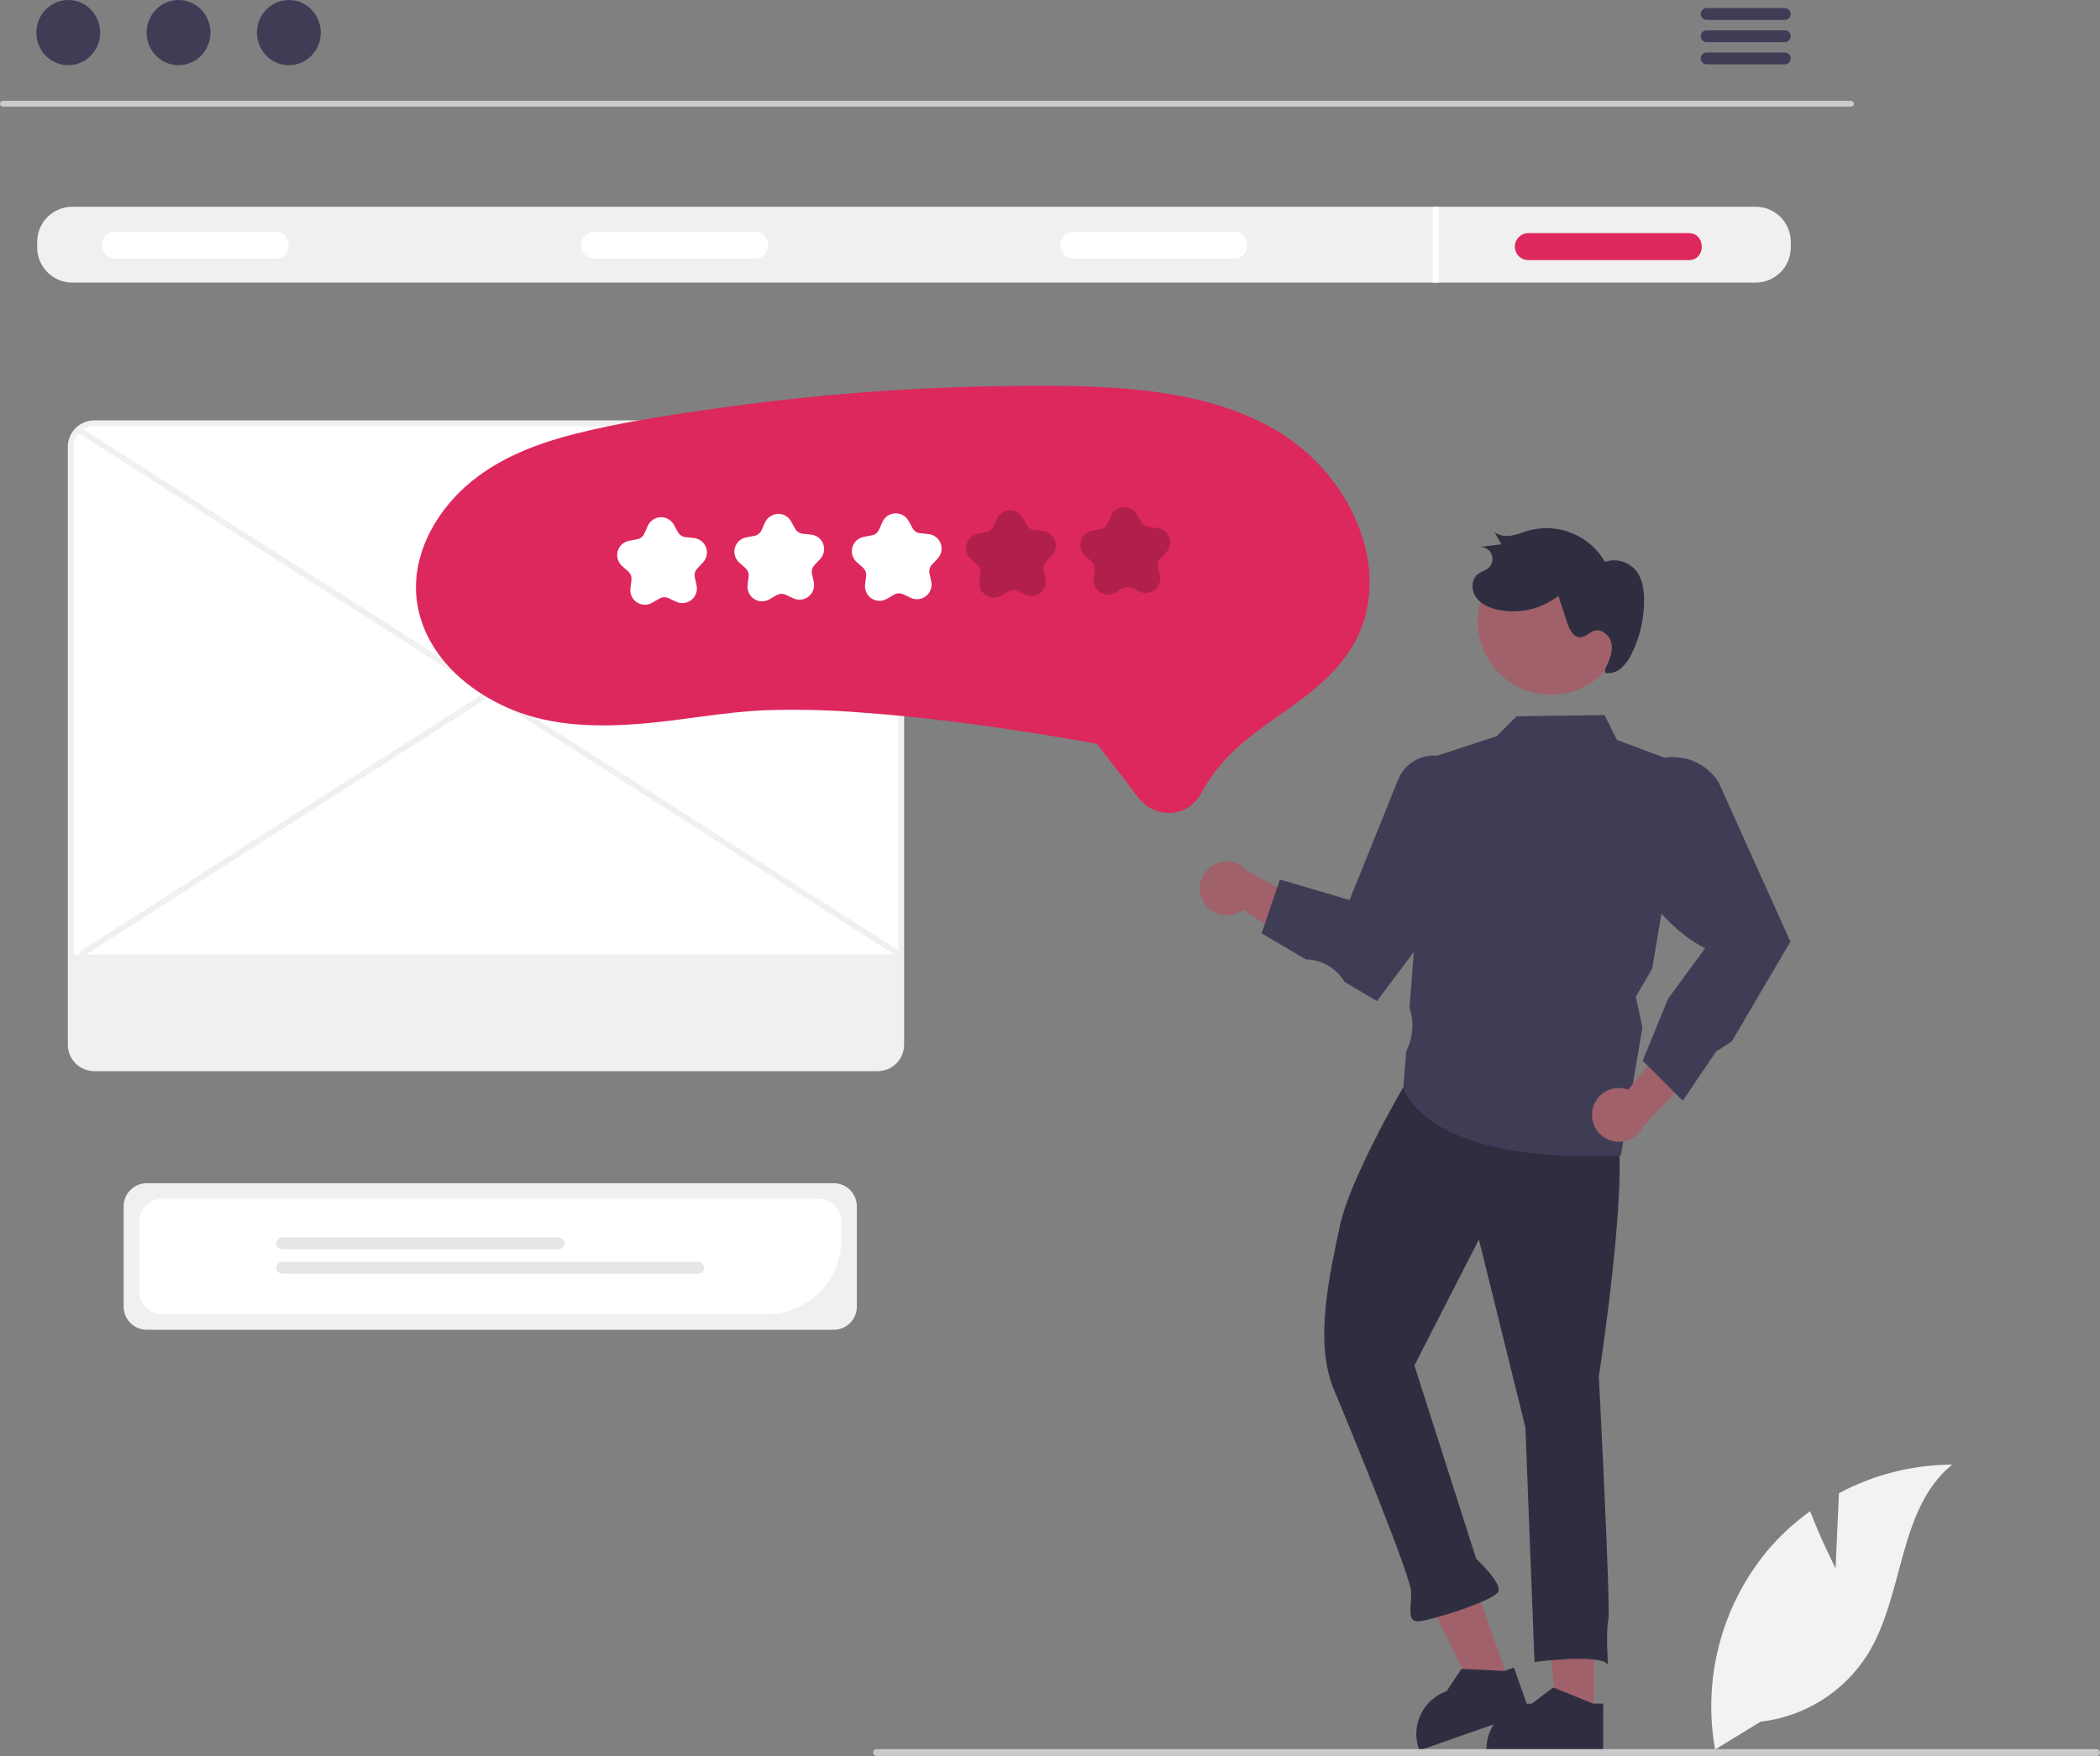 <svg width="538" height="450" viewBox="0 0 538 450" fill="none" xmlns="http://www.w3.org/2000/svg">
<rect x="0" y="0" width="538" height="450" fill="#808080" stroke="none"/>
<g clip-path="url(#clip0_850:644)">
<path d="M474.21 27.336H0.744C0.545 27.332 0.356 27.25 0.217 27.108C0.078 26.966 0 26.775 0 26.577C0 26.378 0.078 26.188 0.217 26.046C0.356 25.904 0.545 25.822 0.744 25.817H474.21C474.409 25.822 474.598 25.904 474.737 26.046C474.876 26.188 474.954 26.378 474.954 26.577C474.954 26.775 474.876 26.966 474.737 27.108C474.598 27.25 474.409 27.332 474.21 27.336Z" fill="#CACACA"/>
<path d="M17.483 16.705C22.001 16.705 25.663 12.966 25.663 8.353C25.663 3.74 22.001 0 17.483 0C12.965 0 9.302 3.74 9.302 8.353C9.302 12.966 12.965 16.705 17.483 16.705Z" fill="#3F3D56"/>
<path d="M45.743 16.705C50.261 16.705 53.923 12.966 53.923 8.353C53.923 3.74 50.261 0 45.743 0C41.225 0 37.562 3.74 37.562 8.353C37.562 12.966 41.225 16.705 45.743 16.705Z" fill="#3F3D56"/>
<path d="M74.003 16.705C78.521 16.705 82.184 12.966 82.184 8.353C82.184 3.74 78.521 0 74.003 0C69.485 0 65.823 3.74 65.823 8.353C65.823 12.966 69.485 16.705 74.003 16.705Z" fill="#3F3D56"/>
<path d="M457.275 2.07H437.201C436.803 2.078 436.424 2.242 436.145 2.525C435.867 2.809 435.71 3.191 435.71 3.588C435.71 3.986 435.867 4.368 436.145 4.651C436.424 4.935 436.803 5.099 437.201 5.107H457.275C457.673 5.099 458.052 4.935 458.331 4.651C458.609 4.368 458.765 3.986 458.765 3.588C458.765 3.191 458.609 2.809 458.331 2.525C458.052 2.242 457.673 2.078 457.275 2.07Z" fill="#3F3D56"/>
<path d="M457.275 7.769H437.201C436.803 7.777 436.424 7.94 436.145 8.224C435.867 8.508 435.71 8.89 435.71 9.287C435.71 9.685 435.867 10.066 436.145 10.35C436.424 10.634 436.803 10.797 437.201 10.805H457.275C457.673 10.797 458.052 10.634 458.331 10.35C458.609 10.066 458.765 9.685 458.765 9.287C458.765 8.89 458.609 8.508 458.331 8.224C458.052 7.94 457.673 7.777 457.275 7.769Z" fill="#3F3D56"/>
<path d="M457.275 13.46H437.201C436.803 13.468 436.424 13.632 436.145 13.915C435.867 14.199 435.71 14.581 435.71 14.978C435.71 15.376 435.867 15.758 436.145 16.041C436.424 16.325 436.803 16.489 437.201 16.497H457.275C457.673 16.489 458.052 16.325 458.331 16.041C458.609 15.758 458.765 15.376 458.765 14.978C458.765 14.581 458.609 14.199 458.331 13.915C458.052 13.632 457.673 13.468 457.275 13.46Z" fill="#3F3D56"/>
<path d="M449.779 52.975H18.531C16.143 52.979 13.854 53.928 12.165 55.614C10.477 57.301 9.527 59.587 9.523 61.972V63.423C9.527 65.808 10.477 68.094 12.165 69.781C13.854 71.467 16.143 72.416 18.531 72.42H449.779C452.167 72.416 454.456 71.467 456.144 69.781C457.833 68.094 458.783 65.808 458.787 63.423V61.972C458.783 59.587 457.833 57.301 456.144 55.614C454.456 53.928 452.167 52.979 449.779 52.975Z" fill="#F0F0F0"/>
<path d="M70.574 66.287H29.524C28.606 66.286 27.726 65.921 27.077 65.272C26.428 64.622 26.063 63.742 26.063 62.825C26.063 61.908 26.428 61.028 27.077 60.379C27.726 59.73 28.606 59.364 29.524 59.363H70.574C75.045 59.301 75.089 66.35 70.574 66.287Z" fill="white"/>
<path d="M193.373 66.287H152.323C151.405 66.286 150.524 65.921 149.875 65.272C149.226 64.622 148.862 63.742 148.862 62.825C148.862 61.908 149.226 61.028 149.875 60.379C150.524 59.73 151.405 59.364 152.323 59.363H193.373C197.843 59.301 197.888 66.35 193.373 66.287Z" fill="white"/>
<path d="M316.172 66.287H275.122C274.204 66.286 273.323 65.921 272.674 65.272C272.025 64.622 271.661 63.742 271.661 62.825C271.661 61.908 272.025 61.028 272.674 60.379C273.323 59.73 274.204 59.364 275.122 59.363H316.172C320.642 59.301 320.687 66.35 316.172 66.287Z" fill="white"/>
<path d="M432.606 66.661H391.556C390.637 66.661 389.755 66.296 389.105 65.647C388.455 64.998 388.09 64.117 388.09 63.199C388.09 62.281 388.455 61.4 389.105 60.751C389.755 60.102 390.637 59.737 391.556 59.737H432.606C437.076 59.675 437.121 66.724 432.606 66.661Z" fill="#DD285D"/>
<path d="M368.56 52.975H367.062V72.419H368.56V52.975Z" fill="white"/>
<path d="M213.597 340.761H37.596C36.028 340.759 34.524 340.136 33.415 339.028C32.306 337.921 31.683 336.419 31.681 334.853V309.107C31.683 307.541 32.306 306.039 33.415 304.932C34.524 303.824 36.028 303.201 37.596 303.2H213.597C215.166 303.201 216.669 303.824 217.778 304.932C218.887 306.039 219.511 307.541 219.512 309.107V334.853C219.511 336.419 218.887 337.921 217.778 339.028C216.669 340.136 215.166 340.759 213.597 340.761Z" fill="#F0F0F0"/>
<path d="M196.497 336.776H41.587C40.018 336.774 38.515 336.151 37.406 335.043C36.297 333.936 35.673 332.434 35.672 330.868V313.095C35.673 311.529 36.297 310.028 37.406 308.92C38.515 307.812 40.018 307.189 41.587 307.188H209.608C211.176 307.189 212.679 307.812 213.788 308.92C214.897 310.028 215.521 311.529 215.523 313.095V317.773C215.517 322.811 213.511 327.641 209.944 331.204C206.377 334.766 201.541 336.77 196.497 336.776Z" fill="white"/>
<path d="M143.062 320.149H72.323C71.918 320.149 71.53 319.988 71.244 319.702C70.958 319.417 70.797 319.029 70.797 318.625C70.797 318.221 70.958 317.833 71.244 317.548C71.53 317.262 71.918 317.101 72.323 317.101H143.062C143.466 317.101 143.854 317.262 144.14 317.548C144.426 317.833 144.587 318.221 144.587 318.625C144.587 319.029 144.426 319.417 144.14 319.702C143.854 319.988 143.466 320.149 143.062 320.149Z" fill="#E6E6E6"/>
<path d="M178.871 326.38H72.323C72.122 326.381 71.923 326.342 71.738 326.265C71.552 326.189 71.384 326.077 71.242 325.935C71.1 325.794 70.987 325.626 70.91 325.44C70.833 325.255 70.794 325.057 70.794 324.857C70.794 324.656 70.833 324.458 70.91 324.273C70.987 324.088 71.1 323.92 71.242 323.778C71.384 323.637 71.552 323.524 71.738 323.448C71.923 323.372 72.122 323.333 72.323 323.333H178.871C179.275 323.334 179.662 323.495 179.947 323.78C180.233 324.066 180.393 324.453 180.393 324.857C180.393 325.26 180.233 325.647 179.947 325.933C179.662 326.218 179.275 326.379 178.871 326.38Z" fill="#E6E6E6"/>
<path d="M224.84 273.743H24.161C22.56 273.741 21.025 273.105 19.892 271.974C18.76 270.843 18.123 269.31 18.122 267.711V114.499C18.123 112.899 18.76 111.366 19.892 110.235C21.025 109.104 22.56 108.468 24.161 108.466H224.84C226.441 108.468 227.976 109.104 229.109 110.235C230.241 111.366 230.878 112.899 230.88 114.499V267.711C230.878 269.31 230.241 270.843 229.109 271.974C227.976 273.105 226.441 273.741 224.84 273.743Z" fill="white"/>
<path d="M224.84 274.491H24.162C22.362 274.489 20.636 273.774 19.363 272.503C18.091 271.232 17.375 269.508 17.373 267.711V114.499C17.375 112.701 18.091 110.978 19.363 109.707C20.636 108.436 22.362 107.721 24.162 107.719H224.84C226.64 107.721 228.365 108.436 229.638 109.707C230.911 110.978 231.626 112.701 231.629 114.499V267.711C231.626 269.508 230.911 271.232 229.638 272.503C228.365 273.774 226.64 274.489 224.84 274.491ZM24.162 109.214C22.759 109.216 21.414 109.773 20.422 110.764C19.43 111.754 18.872 113.098 18.87 114.499V267.711C18.872 269.112 19.43 270.455 20.422 271.446C21.414 272.436 22.759 272.994 24.162 272.995H224.84C226.243 272.994 227.588 272.436 228.58 271.446C229.572 270.455 230.129 269.112 230.131 267.711V114.499C230.129 113.098 229.571 111.754 228.579 110.764C227.588 109.773 226.243 109.216 224.84 109.214L24.162 109.214Z" fill="#F0F0F0"/>
<path d="M18.585 244.577V267.711C18.587 269.187 19.175 270.603 20.221 271.646C21.266 272.69 22.683 273.278 24.161 273.28H224.84C226.318 273.278 227.735 272.69 228.781 271.646C229.826 270.603 230.414 269.187 230.416 267.711V244.577H18.585Z" fill="#F0F0F0"/>
<path d="M20.476 109.442L19.669 110.702L230.013 245.206L230.82 243.947L20.476 109.442Z" fill="#F0F0F0"/>
<path d="M230.607 109.443L20.263 243.947L21.07 245.206L231.414 110.702L230.607 109.443Z" fill="#F0F0F0"/>
<path d="M408.354 439.582L399.076 439.581L394.662 403.842L408.355 403.843L408.354 439.582Z" fill="#A0616A"/>
<path d="M408.106 436.554L398.208 432.538L397.916 432.418L392.45 436.554C389.45 436.554 386.566 437.71 384.399 439.782C382.233 441.854 380.951 444.681 380.821 447.675C380.806 447.839 380.806 448.011 380.806 448.183V448.565H410.72V436.554H408.106Z" fill="#2F2E41"/>
<path d="M386.627 430.959L377.876 434.034L361.835 401.783L374.752 397.245L386.627 430.959Z" fill="#A0616A"/>
<path d="M385.388 428.185L374.716 427.678L374.401 427.662L370.619 433.375C367.789 434.369 365.453 436.416 364.098 439.089C362.743 441.761 362.473 444.854 363.345 447.72C363.386 447.88 363.443 448.043 363.5 448.205L363.627 448.565L391.845 438.648L387.853 427.318L385.388 428.185Z" fill="#2F2E41"/>
<path d="M411.632 285.48C420.119 285.151 409.606 352.705 409.606 352.705C409.606 352.705 412.681 412.014 412.029 415.126C411.377 418.239 411.947 426.633 411.947 426.633C410.284 423.61 393.129 425.892 393.129 425.892L390.795 365.782L378.879 317.62L362.36 349.904L378.193 399.457C378.193 399.457 384.605 405.383 383.923 407.725C383.241 410.067 366.446 415.348 363.36 415.468C360.274 415.587 361.667 411.674 361.517 407.821C361.368 403.968 346.845 368.256 341.737 356.105C336.628 343.954 340.6 326.821 343.207 314.371C345.815 301.921 359.533 278.557 359.533 278.557C376.561 259.375 403.145 285.809 411.632 285.48Z" fill="#2F2E41"/>
<path d="M308.199 230.888C308.663 231.775 309.317 232.549 310.114 233.157C310.911 233.764 311.832 234.19 312.812 234.403C313.791 234.617 314.806 234.613 315.784 234.393C316.762 234.172 317.679 233.741 318.472 233.128L338.882 246.428L338.82 233.779L319.448 223.089C318.329 221.827 316.785 221.019 315.109 220.817C313.433 220.616 311.741 221.036 310.355 221.998C308.968 222.959 307.983 224.395 307.585 226.033C307.188 227.672 307.406 229.399 308.199 230.888Z" fill="#A0616A"/>
<path d="M407.224 296.309C386.176 296.31 374.577 292.102 368.418 288.344C360.886 283.75 359.597 278.905 359.546 278.7L359.531 278.642L360.264 269.428L360.585 268.711C362.062 265.408 362.258 261.675 361.135 258.236L361.112 258.165L361.117 258.091L366.039 194.34L383.455 188.642L388.522 183.558L411.08 183.231L414.224 189.595L432.008 196.282L423.271 248.226L419.082 255.436L420.768 263.291L420.756 263.362L415.261 296.118L414.959 296.131C412.249 296.252 409.671 296.312 407.224 296.309Z" fill="#3F3D56"/>
<path d="M352.772 256.537L344.514 251.647L343.997 250.901C342.946 249.39 341.554 248.147 339.935 247.27C338.315 246.394 336.513 245.909 334.672 245.854L334.575 245.851L323.203 239.173L327.917 225.38L345.745 230.641L358.174 199.796C358.857 198.102 359.997 196.63 361.467 195.544C362.937 194.458 364.68 193.801 366.501 193.646C368.323 193.49 370.152 193.843 371.785 194.663C373.419 195.484 374.792 196.741 375.752 198.295C376.736 199.919 377.246 201.786 377.225 203.684V223.866L377.151 223.966L352.772 256.537Z" fill="#3F3D56"/>
<path d="M407.976 284.446C408.153 283.46 408.544 282.525 409.121 281.707C409.699 280.888 410.449 280.206 411.319 279.709C412.189 279.211 413.157 278.91 414.157 278.827C415.156 278.743 416.161 278.88 417.101 279.227L432.568 260.417L436.313 272.499L421.052 288.509C420.364 290.049 419.134 291.283 417.597 291.977C416.059 292.672 414.319 292.779 412.707 292.278C411.095 291.777 409.724 290.704 408.852 289.26C407.98 287.817 407.668 286.104 407.976 284.446Z" fill="#A0616A"/>
<path d="M431.102 282.069L420.831 271.81L427.369 255.9L436.844 242.978C426.748 238.069 419.169 226.439 413.677 216.812L413.615 216.704L414.983 206.007C415.303 203.505 416.306 201.139 417.883 199.169C419.255 197.456 421.017 196.096 423.022 195.202C425.028 194.308 427.219 193.907 429.411 194.032C431.604 194.158 433.734 194.805 435.625 195.921C437.515 197.037 439.111 198.589 440.278 200.447L458.692 241.332L458.484 241.64L443.674 266.857L439.631 269.476L431.102 282.069Z" fill="#3F3D56"/>
<path d="M415.998 161.786C415.321 166.716 412.712 171.175 408.745 174.185C404.777 177.195 399.776 178.508 394.84 177.837C389.903 177.166 385.435 174.566 382.418 170.606C379.4 166.647 378.079 161.654 378.746 156.722L378.782 156.456C379.561 151.591 382.224 147.226 386.195 144.304C390.167 141.382 395.13 140.136 400.013 140.835C404.896 141.535 409.308 144.123 412.297 148.043C415.287 151.962 416.614 156.898 415.992 161.785L415.998 161.786Z" fill="#A0616A"/>
<path d="M411.214 171.457C412.179 169.498 413.171 167.395 412.899 165.229C412.628 163.063 410.501 160.993 408.413 161.637C407.164 162.022 406.22 163.253 404.915 163.316C403.118 163.403 402.089 161.35 401.53 159.643L399.252 152.69C397.066 154.392 394.53 155.591 391.826 156.201C389.122 156.812 386.317 156.818 383.61 156.221C381.496 155.738 379.36 154.797 378.12 153.02C376.88 151.243 376.887 148.486 378.588 147.143C379.422 146.484 380.532 146.234 381.329 145.53C381.824 145.094 382.164 144.511 382.301 143.866C382.438 143.222 382.363 142.55 382.088 141.952C381.812 141.353 381.352 140.858 380.773 140.541C380.195 140.224 379.53 140.102 378.876 140.192L384.61 139.476L382.901 136.39C383.551 136.832 384.285 137.133 385.058 137.274C385.83 137.416 386.624 137.395 387.388 137.212C388.93 136.935 390.383 136.301 391.892 135.878C395.55 134.945 399.412 135.23 402.893 136.69C406.374 138.149 409.282 140.704 411.176 143.966C412.587 143.495 414.108 143.464 415.537 143.876C416.966 144.288 418.236 145.124 419.178 146.273C420.713 148.219 421.131 150.815 421.19 153.292C421.302 158.174 420.236 163.012 418.082 167.396C417.465 168.789 416.578 170.046 415.472 171.095C414.915 171.615 414.251 172.007 413.527 172.244C412.802 172.481 412.034 172.556 411.278 172.465" fill="#2F2E41"/>
<path d="M106.605 152.139C106.912 156.512 108.202 160.759 110.379 164.566C114.967 172.613 122.834 178.44 131.308 181.903C141.895 186.23 153.697 186.363 164.932 185.399C175.367 184.503 185.697 182.425 196.17 181.997C204.27 181.738 212.379 181.932 220.457 182.576C236.13 183.687 251.738 185.748 267.245 188.248C271.445 188.916 275.636 189.634 279.818 190.402C280.213 190.437 280.604 190.51 280.986 190.619C281.062 190.65 281.184 190.626 281.253 190.67C281.38 190.749 280.743 190.468 281.129 190.787C281.667 191.351 282.147 191.967 282.561 192.627L288.288 199.989C289.93 202.1 291.455 204.665 293.577 206.329C295.074 207.483 296.88 208.17 298.766 208.301C300.653 208.433 302.537 208.003 304.179 207.067C305.895 205.984 307.264 204.431 308.122 202.594C309.439 200.18 311.011 197.915 312.81 195.835C319.624 187.896 329.094 183.013 337.014 176.333C340.851 173.229 344.125 169.491 346.694 165.281C348.886 161.471 350.249 157.242 350.694 152.87C351.642 143.992 348.915 134.938 344.327 127.386C339.337 119.272 332.168 112.718 323.635 108.47C314.05 103.592 303.443 101.216 292.81 100.032C281.521 98.775 270.101 98.779 258.757 98.906C246.026 99.047 233.318 99.607 220.633 100.583C207.931 101.565 195.279 102.961 182.677 104.771C170.585 106.507 158.345 108.317 146.508 111.389C136.052 114.104 125.625 118.346 117.817 126.033C110.874 132.868 106.045 142.221 106.605 152.139Z" fill="#DD285D"/>
<path d="M165.055 154.963C164.538 154.94 164.031 154.81 163.567 154.582C163.103 154.354 162.691 154.032 162.357 153.637C162.024 153.242 161.776 152.782 161.629 152.286C161.482 151.791 161.439 151.27 161.503 150.757L161.772 148.645C161.823 148.239 161.775 147.828 161.632 147.445C161.489 147.063 161.255 146.72 160.95 146.448L159.361 145.03C158.841 144.566 158.461 143.966 158.265 143.297C158.068 142.629 158.063 141.918 158.25 141.247C158.436 140.576 158.807 139.97 159.321 139.498C159.834 139.026 160.469 138.707 161.155 138.577L163.249 138.18C163.651 138.104 164.028 137.932 164.348 137.678C164.668 137.424 164.921 137.096 165.086 136.722L165.946 134.772C166.227 134.135 166.682 133.589 167.258 133.196C167.834 132.803 168.508 132.579 169.205 132.548C169.902 132.518 170.593 132.683 171.201 133.025C171.809 133.367 172.309 133.872 172.645 134.482L173.67 136.349C173.866 136.707 174.147 137.013 174.488 137.238C174.829 137.464 175.22 137.604 175.627 137.645L177.748 137.859C178.442 137.929 179.102 138.192 179.655 138.617C180.207 139.043 180.629 139.614 180.873 140.267C181.118 140.92 181.174 141.628 181.036 142.311C180.899 142.994 180.572 143.625 180.094 144.132L178.634 145.683C178.354 145.98 178.15 146.341 178.04 146.734C177.931 147.128 177.919 147.542 178.006 147.941L178.457 150.023C178.604 150.704 178.558 151.412 178.323 152.068C178.089 152.724 177.675 153.302 177.129 153.735C176.583 154.169 175.927 154.441 175.234 154.521C174.541 154.602 173.84 154.487 173.209 154.19L171.28 153.282C170.911 153.107 170.504 153.025 170.095 153.043C169.687 153.06 169.288 153.177 168.935 153.383L167.093 154.454C166.476 154.815 165.769 154.992 165.055 154.963Z" fill="white"/>
<path d="M195.077 154.093C194.126 154.049 193.226 153.648 192.559 152.97C192.155 152.543 191.854 152.03 191.679 151.47C191.503 150.91 191.457 150.317 191.545 149.737L191.791 147.798C191.844 147.386 191.795 146.966 191.649 146.577C191.503 146.187 191.265 145.838 190.954 145.561L189.481 144.246C189.046 143.875 188.699 143.412 188.466 142.891C188.233 142.37 188.12 141.804 188.133 141.233C188.166 140.388 188.484 139.578 189.037 138.938C189.59 138.297 190.345 137.863 191.177 137.707L193.247 137.314C193.657 137.236 194.041 137.06 194.367 136.801C194.693 136.542 194.951 136.208 195.119 135.827L195.891 134.077C196.167 133.413 196.62 132.838 197.203 132.415C197.785 131.992 198.472 131.737 199.19 131.679C199.893 131.639 200.593 131.8 201.209 132.142C201.824 132.484 202.33 132.994 202.667 133.611L203.68 135.456C203.88 135.822 204.167 136.133 204.515 136.363C204.862 136.593 205.261 136.735 205.676 136.777L207.641 136.975C208.211 137.019 208.764 137.19 209.259 137.475C209.755 137.761 210.18 138.153 210.505 138.623C210.976 139.326 211.193 140.167 211.123 141.01C211.052 141.852 210.698 142.646 210.117 143.261L208.673 144.794C208.388 145.097 208.181 145.464 208.069 145.865C207.958 146.265 207.946 146.687 208.034 147.094L208.45 149.016C208.583 149.571 208.591 150.149 208.474 150.707C208.357 151.266 208.117 151.791 207.771 152.246C207.25 152.914 206.515 153.384 205.69 153.579C204.865 153.774 203.997 153.682 203.231 153.319L201.323 152.421C200.946 152.244 200.532 152.16 200.117 152.178C199.701 152.197 199.296 152.315 198.936 152.524L197.115 153.584C196.498 153.944 195.791 154.121 195.077 154.093Z" fill="white"/>
<path d="M225.177 153.966C224.66 153.942 224.154 153.812 223.689 153.584C223.225 153.356 222.813 153.034 222.48 152.639C222.146 152.244 221.898 151.784 221.751 151.288C221.604 150.793 221.562 150.272 221.626 149.759L221.895 147.647C221.946 147.242 221.898 146.83 221.755 146.447C221.612 146.065 221.377 145.723 221.073 145.45L219.484 144.032C218.964 143.568 218.584 142.968 218.387 142.299C218.191 141.631 218.186 140.921 218.372 140.249C218.559 139.578 218.93 138.972 219.443 138.5C219.956 138.028 220.592 137.71 221.277 137.58L223.372 137.182C223.773 137.106 224.15 136.934 224.47 136.68C224.79 136.426 225.044 136.098 225.208 135.725L226.068 133.775C226.35 133.137 226.804 132.591 227.38 132.198C227.956 131.805 228.631 131.581 229.327 131.551C230.024 131.52 230.716 131.686 231.324 132.027C231.931 132.369 232.431 132.874 232.767 133.485L233.792 135.351C233.989 135.71 234.269 136.015 234.611 136.241C234.952 136.466 235.343 136.606 235.75 136.647L237.87 136.861C238.564 136.931 239.225 137.194 239.777 137.619C240.33 138.045 240.752 138.616 240.996 139.269C241.24 139.922 241.296 140.63 241.159 141.313C241.021 141.996 240.695 142.627 240.217 143.134L238.756 144.685C238.476 144.982 238.272 145.343 238.163 145.736C238.054 146.13 238.042 146.544 238.128 146.943L238.579 149.025C238.726 149.706 238.68 150.414 238.446 151.07C238.211 151.726 237.797 152.304 237.252 152.737C236.706 153.171 236.049 153.443 235.356 153.523C234.663 153.604 233.962 153.489 233.331 153.192L231.403 152.284C231.033 152.109 230.626 152.027 230.218 152.045C229.809 152.062 229.411 152.179 229.058 152.385L227.215 153.457C226.598 153.817 225.891 153.994 225.177 153.966Z" fill="white"/>
<path opacity="0.2" d="M254.455 153.172C253.938 153.149 253.431 153.019 252.967 152.791C252.503 152.562 252.091 152.24 251.757 151.845C251.424 151.45 251.176 150.99 251.029 150.495C250.882 149.999 250.839 149.479 250.904 148.966L251.172 146.853C251.224 146.448 251.176 146.037 251.032 145.654C250.889 145.271 250.655 144.929 250.35 144.657L248.762 143.239C248.241 142.775 247.861 142.174 247.665 141.506C247.468 140.837 247.463 140.127 247.65 139.456C247.836 138.784 248.207 138.179 248.721 137.707C249.234 137.235 249.869 136.916 250.555 136.786L252.649 136.389C253.051 136.313 253.428 136.14 253.748 135.886C254.068 135.632 254.321 135.305 254.486 134.931L255.346 132.981C255.627 132.344 256.082 131.798 256.658 131.405C257.234 131.012 257.908 130.787 258.605 130.757C259.302 130.727 259.993 130.892 260.601 131.234C261.209 131.576 261.709 132.08 262.045 132.691L263.07 134.558C263.266 134.916 263.547 135.221 263.888 135.447C264.229 135.673 264.62 135.812 265.027 135.854L267.148 136.067C267.842 136.138 268.502 136.4 269.055 136.826C269.607 137.251 270.029 137.823 270.274 138.476C270.518 139.128 270.574 139.836 270.436 140.519C270.299 141.202 269.972 141.833 269.494 142.341L268.034 143.892C267.754 144.189 267.55 144.55 267.441 144.943C267.331 145.336 267.319 145.75 267.406 146.149L267.857 148.232C268.004 148.912 267.958 149.621 267.723 150.277C267.489 150.933 267.075 151.51 266.529 151.944C265.983 152.377 265.327 152.65 264.634 152.73C263.941 152.81 263.24 152.695 262.609 152.398L260.681 151.491C260.311 151.316 259.904 151.234 259.495 151.251C259.087 151.269 258.689 151.386 258.335 151.592L256.493 152.663C255.876 153.024 255.169 153.2 254.455 153.172Z" fill="black"/>
<path opacity="0.2" d="M283.732 152.379C283.215 152.356 282.709 152.226 282.245 151.997C281.781 151.769 281.369 151.447 281.035 151.052C280.701 150.657 280.453 150.197 280.306 149.702C280.159 149.206 280.117 148.685 280.181 148.173L280.45 146.06C280.501 145.655 280.453 145.243 280.31 144.861C280.167 144.478 279.933 144.136 279.628 143.864L278.039 142.446C277.519 141.981 277.139 141.381 276.943 140.713C276.746 140.044 276.741 139.334 276.927 138.662C277.114 137.991 277.485 137.385 277.998 136.913C278.512 136.442 279.147 136.123 279.833 135.993L281.927 135.595C282.329 135.519 282.706 135.347 283.025 135.093C283.345 134.839 283.599 134.511 283.764 134.138L284.623 132.188C284.905 131.55 285.359 131.004 285.935 130.611C286.511 130.218 287.186 129.994 287.883 129.964C288.58 129.934 289.271 130.099 289.879 130.441C290.487 130.782 290.987 131.287 291.322 131.898L292.347 133.764C292.544 134.123 292.825 134.428 293.166 134.654C293.507 134.88 293.898 135.019 294.305 135.06L296.425 135.274C297.119 135.344 297.78 135.607 298.332 136.033C298.885 136.458 299.307 137.03 299.551 137.682C299.795 138.335 299.852 139.043 299.714 139.726C299.576 140.409 299.25 141.04 298.772 141.548L297.312 143.098C297.031 143.395 296.828 143.756 296.718 144.15C296.609 144.543 296.597 144.957 296.684 145.356L297.134 147.438C297.282 148.119 297.236 148.828 297.001 149.484C296.766 150.14 296.353 150.717 295.807 151.15C295.261 151.584 294.604 151.856 293.912 151.937C293.219 152.017 292.517 151.902 291.886 151.605L289.958 150.698C289.588 150.523 289.182 150.44 288.773 150.458C288.364 150.476 287.966 150.592 287.613 150.798L285.77 151.87C285.154 152.23 284.446 152.407 283.732 152.379Z" fill="black"/>
<path d="M470.26 401.876L471.117 382.642C480.045 377.875 490.004 375.357 500.128 375.307C486.194 386.685 487.936 408.617 478.489 423.917C475.506 428.667 471.491 432.685 466.742 435.674C461.993 438.663 456.632 440.547 451.055 441.185L439.395 448.315C437.795 439.407 438.147 430.258 440.428 421.498C442.71 412.739 446.865 404.578 452.608 397.577C455.869 393.681 459.608 390.211 463.737 387.249C466.53 394.603 470.26 401.876 470.26 401.876Z" fill="#F2F2F2"/>
<path d="M537.108 450H224.584C224.348 450 224.121 449.906 223.954 449.739C223.787 449.572 223.693 449.346 223.693 449.11C223.693 448.873 223.787 448.647 223.954 448.48C224.121 448.313 224.348 448.219 224.584 448.219H537.108C537.345 448.219 537.572 448.313 537.739 448.48C537.906 448.647 538 448.873 538 449.11C538 449.346 537.906 449.572 537.739 449.739C537.572 449.906 537.345 450 537.108 450Z" fill="#CACACA"/>
</g>
<defs>
<clipPath id="clip0_850:644">
<rect width="538" height="450" fill="white"/>
</clipPath>
</defs>
</svg>
